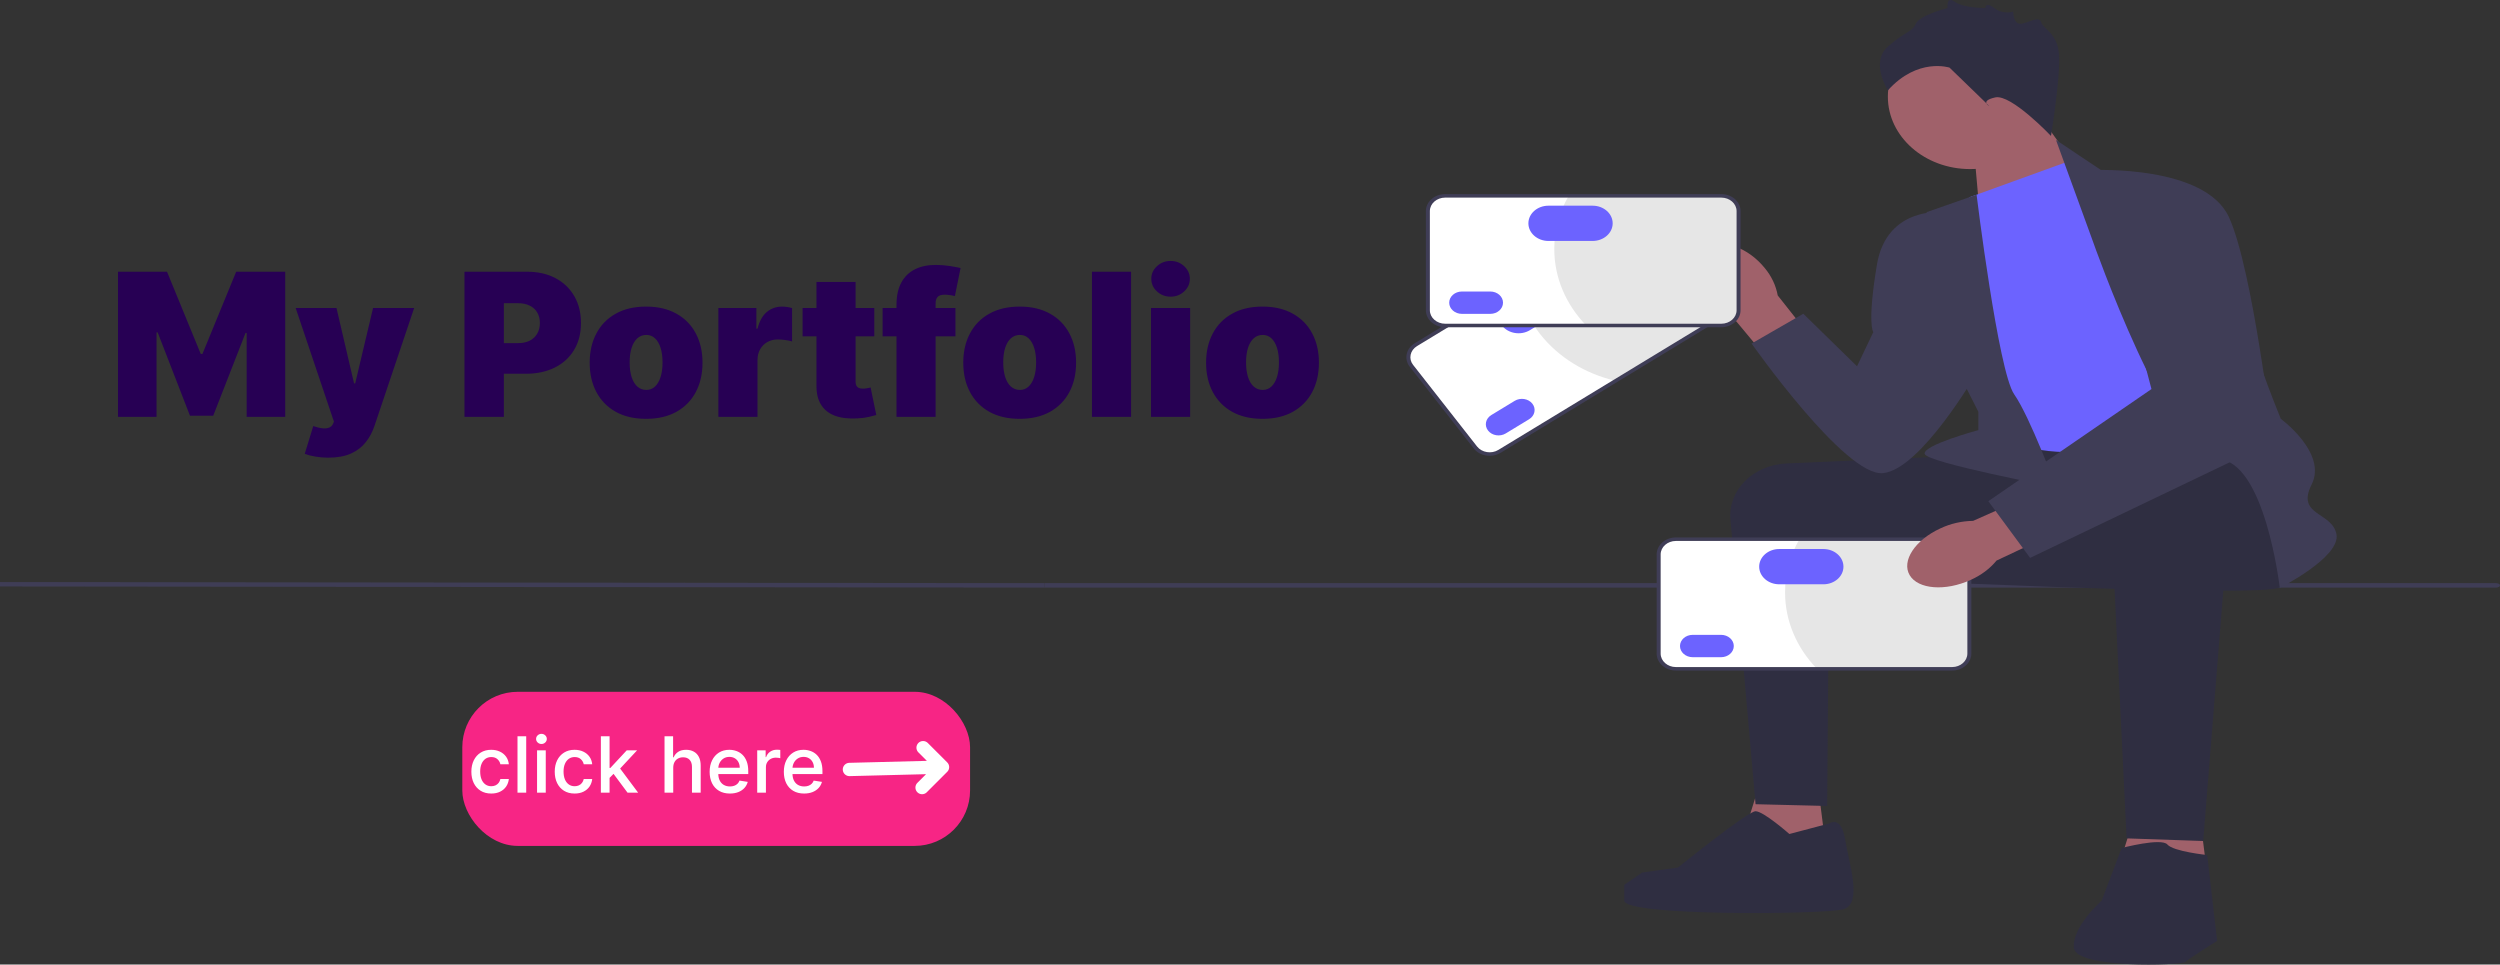 <svg width="2255" height="870" viewBox="0 0 2255 870" fill="none" xmlns="http://www.w3.org/2000/svg">
<rect x="0" y="0" width="2255" height="870" fill="#333333" stroke="none"/>
<g clip-path="url(#clip0_1_3)">
<g clip-path="url(#clip1_1_3)">
<path d="M4 528C4 529.109 5.631 530 7.661 530H2251.34C2253.37 530 2255 529.109 2255 528C2255 526.891 2253.37 526 2251.34 526H7.661C5.631 526 4 526.891 4 528Z" fill="#3F3D56"/>
<path d="M1780.02 128.941L1786.88 206.286L1886.4 169.686L1830.26 91.02L1780.02 128.941Z" fill="#A0616A"/>
<path d="M1777.03 152.505C1818 152.505 1851.22 123.261 1851.22 87.188C1851.22 51.115 1818 21.871 1777.03 21.871C1736.06 21.871 1702.85 51.115 1702.85 87.188C1702.85 123.261 1736.06 152.505 1777.03 152.505Z" fill="#A0616A"/>
<path d="M1638.25 696.177L1650.81 795.383L1562.88 784.659L1591.59 693.016L1638.25 696.177Z" fill="#A0616A"/>
<path d="M1981 710.397L1993.56 809.604L1905.63 798.879L1934.34 707.237L1981 710.397Z" fill="#A0616A"/>
<path d="M1771.94 410.979C1770.74 410.979 1674.77 415.221 1611.37 418.03C1581.36 419.36 1558.52 442.229 1560.85 468.605L1583.51 725.407L1648.12 726.987L1649.69 520.002L1777.32 526.322L1771.94 410.979Z" fill="#2F2E41"/>
<path d="M2053.68 409.399C2053.68 409.399 2069.83 518.422 2057.27 529.482C2044.71 540.542 1650.81 520.792 1650.81 520.792C1650.81 520.792 1737.22 410.92 1752.79 407.789C1768.35 404.659 2016 393.598 2016 393.598L2053.68 409.399Z" fill="#2F2E41"/>
<path d="M1543.39 272.136C1528.39 253.664 1527.06 231.877 1540.41 223.473C1553.76 215.069 1576.74 223.233 1591.75 241.713C1597.86 249.022 1601.89 257.514 1603.5 266.476L1665.94 345.449L1630.41 367.109L1566.21 289.948C1557.1 285.701 1549.27 279.593 1543.39 272.136Z" fill="#A0616A"/>
<path d="M1776.43 177.922L1867.95 144.741L2040.22 378.588C2040.22 378.588 1919.99 402.288 1878.71 407.029C1837.44 411.769 1790.78 392.808 1790.78 392.808L1776.43 177.922Z" fill="#6C63FF"/>
<path d="M1887.69 217.423L1854.49 126.241L1897.56 155.012C1897.56 155.012 2019.58 226.114 2019.58 256.134C2019.58 286.155 2057.27 377.798 2057.27 377.798C2057.27 377.798 2099.44 408.609 2085.08 437.049C2070.73 465.49 2103.93 461.54 2107.52 482.081C2111.11 502.621 2056.37 530.272 2056.37 530.272C2056.37 530.272 2042.91 414.139 1999.84 414.139C1956.78 414.139 1887.69 217.423 1887.69 217.423Z" fill="#3F3D56"/>
<path d="M1782.86 175.591L1737.84 191.353C1737.84 191.353 1745.02 301.956 1752.2 311.436C1759.38 320.916 1784.5 371.478 1784.5 371.478V387.956C1784.5 387.956 1734.26 401.498 1736.05 409.399C1737.84 417.299 1854.49 439.419 1854.49 439.419C1854.49 439.419 1831.16 376.218 1816.8 355.677C1802.45 335.137 1782.86 175.591 1782.86 175.591Z" fill="#3F3D56"/>
<path d="M1753.99 191.353C1753.99 191.353 1701.95 185.032 1692.98 238.754C1684.01 292.475 1689.71 299.586 1689.71 299.586L1675.04 330.396L1626.58 282.995L1579.93 309.856C1579.93 309.856 1664.27 429.939 1698.36 426.779C1732.46 423.619 1782.71 336.717 1782.71 336.717L1753.99 191.353Z" fill="#3F3D56"/>
<path d="M2013.91 426.84L1987.28 758.588L1918.19 756.218C1918.19 756.218 1902.94 442.579 1902.94 437.839C1902.94 433.099 1910.12 406.238 1954.98 404.658C1999.84 403.078 2013.91 426.84 2013.91 426.84Z" fill="#2F2E41"/>
<path d="M1913.71 764.908C1913.71 764.908 1949.6 755.428 1954.98 761.748C1960.37 768.068 1990.87 771.229 1990.87 771.229L1999.84 848.651C1999.84 848.651 1974.72 864.451 1971.13 867.611C1967.54 870.771 1872.43 873.931 1870.64 854.971C1868.84 836.01 1895.76 812.31 1895.76 812.31L1913.71 764.908Z" fill="#2F2E41"/>
<path d="M1649.91 742.788C1649.91 742.788 1660.68 734.888 1664.27 757.008C1667.86 779.129 1680.42 815.47 1662.47 820.21C1644.53 824.95 1465.08 826.53 1465.08 812.31V798.089L1481.23 787.029L1513.54 782.496C1513.54 782.496 1576.34 731.727 1583.52 731.727C1590.69 731.727 1614.02 752.268 1614.02 752.268L1649.91 742.788Z" fill="#2F2E41"/>
<path d="M1850 122.621C1850 122.621 1814.11 84.7 1799.76 87.86C1785.4 91.02 1794.37 95.76 1794.37 95.76L1758.48 60.999C1758.48 60.999 1729.77 51.519 1702.85 81.54C1702.85 81.54 1686.7 56.259 1702.85 42.039C1719 27.818 1724.39 29.398 1727.97 21.498C1731.56 13.598 1756.69 7.278 1756.69 7.278C1756.69 7.278 1755.25 -4.094 1763.14 1.592C1771.04 7.278 1790.77 7.278 1790.77 7.278C1790.77 7.278 1790.88 0.957 1798.91 7.278C1806.93 13.598 1815.91 10.438 1815.91 10.438C1815.91 10.438 1815.91 21.374 1822.19 21.436C1828.47 21.498 1839.23 13.598 1841.03 19.918C1842.82 26.238 1855.39 29.398 1857.18 48.359C1858.97 67.319 1850 122.621 1850 122.621Z" fill="#2F2E41"/>
<path d="M1557.51 282.589L1352.51 407.139C1345.44 411.437 1335.71 409.866 1330.83 403.638L1273.12 329.994C1268.23 323.765 1270.02 315.201 1277.09 310.903L1482.09 186.353C1489.17 182.055 1498.89 183.626 1503.77 189.854L1561.49 263.498C1566.37 269.727 1564.59 278.291 1557.51 282.589Z" fill="white"/>
<path d="M1503.4 190.084L1561.11 263.727C1565.86 269.786 1564.13 278.076 1557.25 282.257L1456.64 343.383C1430.11 336.999 1405.9 322.66 1389.06 301.17C1378.03 287.093 1371.38 271.509 1368.84 255.651L1482.35 186.685C1489.23 182.504 1498.65 184.024 1503.4 190.084Z" fill="#E6E6E6"/>
<path d="M1343.69 411.142C1338.16 411.142 1332.72 408.833 1329.35 404.536L1271.64 330.891C1269.01 327.531 1268.02 323.465 1268.86 319.439C1269.69 315.413 1272.26 311.92 1276.07 309.602L1481.07 185.052C1488.96 180.261 1499.81 182.014 1505.25 188.956L1562.97 262.601C1565.6 265.961 1566.59 270.027 1565.75 274.053C1564.91 278.077 1562.35 281.572 1558.53 283.89L1353.53 408.44C1350.52 410.265 1347.09 411.142 1343.69 411.142ZM1490.92 185.509C1488.22 185.509 1485.5 186.205 1483.11 187.654L1278.11 312.204C1275.08 314.042 1273.05 316.814 1272.39 320.01C1271.72 323.204 1272.5 326.432 1274.59 329.095L1332.31 402.74C1336.63 408.249 1345.23 409.642 1351.49 405.838L1556.49 281.288C1559.52 279.45 1561.55 276.678 1562.22 273.482C1562.88 270.288 1562.1 267.06 1560.01 264.397L1502.3 190.752C1499.62 187.342 1495.31 185.509 1490.92 185.509Z" fill="#3F3D56"/>
<path d="M1345.17 374.371C1339.97 377.528 1338.66 383.817 1342.25 388.392C1345.83 392.966 1352.98 394.12 1358.17 390.963L1379.28 378.14C1384.47 374.984 1385.78 368.694 1382.2 364.119C1378.61 359.545 1371.47 358.391 1366.28 361.548L1345.17 374.371Z" fill="#6C63FF"/>
<path d="M1359.48 271.627C1351.28 276.607 1349.21 286.531 1354.87 293.749C1360.52 300.967 1371.79 302.786 1379.99 297.806L1412.82 277.859C1421.02 272.878 1423.09 262.955 1417.43 255.737C1411.78 248.52 1400.5 246.699 1392.31 251.68L1359.48 271.627Z" fill="#6C63FF"/>
<path d="M1552.6 293.586H1303.54C1294.94 293.586 1287.95 287.429 1287.95 279.862V190.387C1287.95 182.819 1294.94 176.663 1303.54 176.663H1552.6C1561.2 176.663 1568.19 182.819 1568.19 190.387V279.862C1568.19 287.429 1561.2 293.586 1552.6 293.586Z" fill="white"/>
<path d="M1567.73 190.387V279.861C1567.73 287.224 1560.97 293.183 1552.6 293.183H1430.37C1412.65 274.66 1401.97 250.752 1401.97 224.641C1401.97 207.538 1406.55 191.387 1414.69 177.066H1552.6C1560.97 177.066 1567.73 183.025 1567.73 190.387Z" fill="#E6E6E6"/>
<path d="M1552.6 295.166H1303.54C1293.95 295.166 1286.15 288.301 1286.15 279.862V190.386C1286.15 181.947 1293.95 175.083 1303.54 175.083H1552.6C1562.19 175.083 1569.99 181.947 1569.99 190.386V279.862C1569.99 288.301 1562.19 295.166 1552.6 295.166ZM1303.54 178.243C1295.93 178.243 1289.74 183.69 1289.74 190.386V279.862C1289.74 286.559 1295.93 292.006 1303.54 292.006H1552.6C1560.21 292.006 1566.4 286.559 1566.4 279.862V190.386C1566.4 183.69 1560.21 178.243 1552.6 178.243H1303.54Z" fill="#3F3D56"/>
<path d="M1318.63 262.944C1312.32 262.944 1307.18 267.466 1307.18 273.024C1307.18 278.581 1312.32 283.103 1318.63 283.103H1344.27C1350.58 283.103 1355.72 278.581 1355.72 273.024C1355.72 267.466 1350.58 262.944 1344.27 262.944H1318.63Z" fill="#6C63FF"/>
<path d="M1396.68 185.533C1386.72 185.533 1378.61 192.667 1378.61 201.436C1378.61 210.206 1386.72 217.339 1396.68 217.339H1436.57C1446.53 217.339 1454.63 210.206 1454.63 201.436C1454.63 192.667 1446.53 185.533 1436.57 185.533H1396.68Z" fill="#6C63FF"/>
<path d="M1760.77 603.274H1511.7C1503.11 603.274 1496.11 597.118 1496.11 589.55V500.075C1496.11 492.507 1503.11 486.351 1511.7 486.351H1760.77C1769.36 486.351 1776.36 492.507 1776.36 500.075V589.55C1776.36 597.118 1769.36 603.274 1760.77 603.274Z" fill="white"/>
<path d="M1775.9 500.075V589.55C1775.9 596.912 1769.13 602.871 1760.77 602.871H1638.53C1620.81 584.349 1610.13 560.44 1610.13 534.33C1610.13 517.227 1614.71 501.075 1622.85 486.754H1760.77C1769.13 486.754 1775.9 492.713 1775.9 500.075Z" fill="#E6E6E6"/>
<path d="M1760.77 604.854H1511.7C1502.12 604.854 1494.32 597.989 1494.32 589.551V500.075C1494.32 491.636 1502.12 484.771 1511.7 484.771H1760.77C1770.35 484.771 1778.15 491.636 1778.15 500.075V589.551C1778.15 597.989 1770.35 604.854 1760.77 604.854ZM1511.7 487.931C1504.1 487.931 1497.91 493.378 1497.91 500.075V589.551C1497.91 596.247 1504.1 601.694 1511.7 601.694H1760.77C1768.37 601.694 1774.56 596.247 1774.56 589.551V500.075C1774.56 493.378 1768.37 487.931 1760.77 487.931H1511.7Z" fill="#3F3D56"/>
<path d="M1526.79 572.632C1520.48 572.632 1515.35 577.154 1515.35 582.712C1515.35 588.27 1520.48 592.792 1526.79 592.792H1552.44C1558.75 592.792 1563.88 588.27 1563.88 582.712C1563.88 577.154 1558.75 572.632 1552.44 572.632H1526.79Z" fill="#6C63FF"/>
<path d="M1604.84 495.221C1594.88 495.221 1586.78 502.356 1586.78 511.125C1586.78 519.894 1594.88 527.028 1604.84 527.028H1644.73C1654.69 527.028 1662.79 519.894 1662.79 511.125C1662.79 502.356 1654.69 495.221 1644.73 495.221H1604.84Z" fill="#6C63FF"/>
<path d="M1777.66 523.021C1754.79 533.508 1730.1 531.617 1722.52 518.798C1714.94 505.979 1727.35 487.09 1750.23 476.601C1759.31 472.301 1769.42 469.977 1779.73 469.824L1877.29 426.466L1896.66 460.478L1800.89 505.628C1794.84 512.976 1786.87 518.94 1777.66 523.021Z" fill="#A0616A"/>
<path d="M1888.58 153.432C1888.58 153.432 1989.08 148.692 2010.61 196.093C2032.15 243.494 2050.09 398.338 2050.09 398.338L1831.16 503.212L1793.47 452.06L1940.63 350.937L1888.58 153.432Z" fill="#3F3D56"/>
</g>
<line x1="0.002" y1="527" x2="942.002" y2="528" stroke="#3F3D56" stroke-width="4"/>
<path d="M106.412 245.091H150.645L181.071 319.239H182.605L213.031 245.091H257.264V376H222.492V300.318H221.469L192.321 374.977H171.355L142.208 299.807H141.185V376H106.412V245.091ZM296.096 412.818C292.048 412.818 288.191 412.499 284.526 411.859C280.862 411.263 277.644 410.432 274.874 409.366L282.545 384.31C285.443 385.332 288.085 385.993 290.471 386.291C292.9 386.589 294.967 386.419 296.671 385.78C298.419 385.141 299.676 383.926 300.443 382.136L301.21 380.347L266.693 277.818H303.511L319.363 345.83H320.386L336.494 277.818H373.568L337.772 384.182C335.982 389.594 333.383 394.452 329.974 398.756C326.607 403.102 322.176 406.533 316.678 409.047C311.181 411.561 304.32 412.818 296.096 412.818ZM418.951 376V245.091H475.457C485.173 245.091 493.674 247.009 500.961 250.844C508.248 254.679 513.916 260.07 517.964 267.016C522.012 273.962 524.036 282.08 524.036 291.369C524.036 300.744 521.948 308.862 517.772 315.723C513.639 322.584 507.822 327.868 500.322 331.575C492.865 335.283 484.15 337.136 474.178 337.136H440.428V309.523H467.019C471.195 309.523 474.754 308.798 477.694 307.349C480.677 305.858 482.957 303.749 484.534 301.021C486.153 298.294 486.963 295.077 486.963 291.369C486.963 287.619 486.153 284.423 484.534 281.781C482.957 279.097 480.677 277.051 477.694 275.645C474.754 274.196 471.195 273.472 467.019 273.472H454.491V376H418.951ZM582.779 377.79C572.126 377.79 563.007 375.68 555.421 371.462C547.836 367.2 542.019 361.277 537.971 353.692C533.923 346.064 531.899 337.222 531.899 327.165C531.899 317.108 533.923 308.287 537.971 300.702C542.019 293.074 547.836 287.151 555.421 282.932C563.007 278.67 572.126 276.54 582.779 276.54C593.433 276.54 602.552 278.67 610.137 282.932C617.722 287.151 623.539 293.074 627.588 300.702C631.636 308.287 633.66 317.108 633.66 327.165C633.66 337.222 631.636 346.064 627.588 353.692C623.539 361.277 617.722 367.2 610.137 371.462C602.552 375.68 593.433 377.79 582.779 377.79ZM583.035 351.71C586.018 351.71 588.596 350.709 590.769 348.706C592.943 346.703 594.626 343.848 595.819 340.141C597.012 336.433 597.609 332.023 597.609 326.909C597.609 321.753 597.012 317.342 595.819 313.678C594.626 309.97 592.943 307.115 590.769 305.112C588.596 303.109 586.018 302.108 583.035 302.108C579.882 302.108 577.176 303.109 574.917 305.112C572.659 307.115 570.933 309.97 569.74 313.678C568.546 317.342 567.95 321.753 567.95 326.909C567.95 332.023 568.546 336.433 569.74 340.141C570.933 343.848 572.659 346.703 574.917 348.706C577.176 350.709 579.882 351.71 583.035 351.71ZM647.978 376V277.818H682.24V296.483H683.262C685.052 289.58 687.886 284.53 691.764 281.334C695.684 278.138 700.265 276.54 705.507 276.54C707.041 276.54 708.553 276.668 710.045 276.923C711.579 277.136 713.049 277.456 714.455 277.882V307.989C712.708 307.392 710.556 306.945 707.999 306.646C705.443 306.348 703.248 306.199 701.416 306.199C697.964 306.199 694.853 306.987 692.083 308.564C689.356 310.098 687.204 312.271 685.627 315.084C684.051 317.854 683.262 321.114 683.262 324.864V376H647.978ZM788.619 277.818V303.386H723.932V277.818H788.619ZM736.46 254.295H771.744V344.423C771.744 345.787 771.979 346.938 772.447 347.875C772.916 348.77 773.64 349.452 774.621 349.92C775.601 350.347 776.858 350.56 778.392 350.56C779.457 350.56 780.693 350.432 782.099 350.176C783.548 349.92 784.613 349.707 785.295 349.537L790.409 374.338C788.832 374.807 786.574 375.382 783.633 376.064C780.736 376.746 777.284 377.193 773.278 377.406C765.182 377.832 758.385 377.001 752.888 374.913C747.39 372.783 743.257 369.437 740.487 364.878C737.717 360.318 736.375 354.608 736.46 347.747V254.295ZM861.824 277.818V303.386H796.114V277.818H861.824ZM808.642 376V275.006C808.642 266.909 810.091 260.197 812.989 254.871C815.887 249.544 819.977 245.56 825.262 242.918C830.546 240.276 836.767 238.955 843.926 238.955C848.401 238.955 852.747 239.295 856.966 239.977C861.227 240.659 864.381 241.256 866.426 241.767L861.313 267.08C860.034 266.696 858.543 266.398 856.838 266.185C855.134 265.929 853.642 265.801 852.364 265.801C849.04 265.801 846.803 266.504 845.652 267.911C844.502 269.317 843.926 271.17 843.926 273.472V376H808.642ZM919.752 377.79C909.099 377.79 899.979 375.68 892.394 371.462C884.809 367.2 878.992 361.277 874.944 353.692C870.895 346.064 868.871 337.222 868.871 327.165C868.871 317.108 870.895 308.287 874.944 300.702C878.992 293.074 884.809 287.151 892.394 282.932C899.979 278.67 909.099 276.54 919.752 276.54C930.405 276.54 939.525 278.67 947.11 282.932C954.695 287.151 960.512 293.074 964.56 300.702C968.608 308.287 970.633 317.108 970.633 327.165C970.633 337.222 968.608 346.064 964.56 353.692C960.512 361.277 954.695 367.2 947.11 371.462C939.525 375.68 930.405 377.79 919.752 377.79ZM920.008 351.71C922.991 351.71 925.569 350.709 927.742 348.706C929.915 346.703 931.599 343.848 932.792 340.141C933.985 336.433 934.582 332.023 934.582 326.909C934.582 321.753 933.985 317.342 932.792 313.678C931.599 309.97 929.915 307.115 927.742 305.112C925.569 303.109 922.991 302.108 920.008 302.108C916.854 302.108 914.148 303.109 911.89 305.112C909.631 307.115 907.905 309.97 906.712 313.678C905.519 317.342 904.922 321.753 904.922 326.909C904.922 332.023 905.519 336.433 906.712 340.141C907.905 343.848 909.631 346.703 911.89 348.706C914.148 350.709 916.854 351.71 920.008 351.71ZM1020.23 245.091V376H984.951V245.091H1020.23ZM1038.21 376V277.818H1073.5V376H1038.21ZM1055.85 267.591C1051.08 267.591 1046.99 266.014 1043.58 262.861C1040.17 259.707 1038.47 255.915 1038.47 251.483C1038.47 247.051 1040.17 243.259 1043.58 240.105C1046.99 236.952 1051.08 235.375 1055.85 235.375C1060.67 235.375 1064.76 236.952 1068.13 240.105C1071.54 243.259 1073.24 247.051 1073.24 251.483C1073.24 255.915 1071.54 259.707 1068.13 262.861C1064.76 266.014 1060.67 267.591 1055.85 267.591ZM1138.78 377.79C1128.12 377.79 1119 375.68 1111.42 371.462C1103.83 367.2 1098.02 361.277 1093.97 353.692C1089.92 346.064 1087.89 337.222 1087.89 327.165C1087.89 317.108 1089.92 308.287 1093.97 300.702C1098.02 293.074 1103.83 287.151 1111.42 282.932C1119 278.67 1128.12 276.54 1138.78 276.54C1149.43 276.54 1158.55 278.67 1166.13 282.932C1173.72 287.151 1179.54 293.074 1183.58 300.702C1187.63 308.287 1189.66 317.108 1189.66 327.165C1189.66 337.222 1187.63 346.064 1183.58 353.692C1179.54 361.277 1173.72 367.2 1166.13 371.462C1158.55 375.68 1149.43 377.79 1138.78 377.79ZM1139.03 351.71C1142.01 351.71 1144.59 350.709 1146.77 348.706C1148.94 346.703 1150.62 343.848 1151.82 340.141C1153.01 336.433 1153.6 332.023 1153.6 326.909C1153.6 321.753 1153.01 317.342 1151.82 313.678C1150.62 309.97 1148.94 307.115 1146.77 305.112C1144.59 303.109 1142.01 302.108 1139.03 302.108C1135.88 302.108 1133.17 303.109 1130.91 305.112C1128.65 307.115 1126.93 309.97 1125.74 313.678C1124.54 317.342 1123.95 321.753 1123.95 326.909C1123.95 332.023 1124.54 336.433 1125.74 340.141C1126.93 343.848 1128.65 346.703 1130.91 348.706C1133.17 350.709 1135.88 351.71 1139.03 351.71Z" fill="#270054"/>
<rect x="417" y="624" width="458" height="139" rx="50" fill="#F72585"/>
<path d="M832.621 674.396L850.158 691.934M850.158 691.934L831.707 710.385M850.158 691.934L766.185 694.066" stroke="white" stroke-width="12" stroke-linecap="round" stroke-linejoin="round"/>
<path d="M443.096 715.771C439.384 715.771 436.186 714.934 433.501 713.26C430.816 711.57 428.753 709.25 427.311 706.3C425.886 703.333 425.173 699.928 425.173 696.083C425.173 692.189 425.903 688.758 427.361 685.792C428.836 682.826 430.907 680.505 433.575 678.832C436.26 677.158 439.409 676.321 443.021 676.321C445.988 676.321 448.623 676.868 450.926 677.962C453.23 679.039 455.086 680.563 456.494 682.536C457.903 684.491 458.732 686.778 458.98 689.396H451.349C450.968 687.59 450.081 686.049 448.689 684.773C447.314 683.497 445.466 682.859 443.146 682.859C441.141 682.859 439.384 683.389 437.876 684.45C436.384 685.51 435.216 687.018 434.371 688.974C433.542 690.913 433.128 693.224 433.128 695.909C433.128 698.643 433.534 701.005 434.346 702.994C435.175 704.966 436.343 706.49 437.851 707.567C439.359 708.645 441.124 709.183 443.146 709.183C444.538 709.183 445.797 708.926 446.924 708.413C448.051 707.899 448.996 707.153 449.758 706.175C450.52 705.198 451.051 704.021 451.349 702.646H458.98C458.715 705.181 457.911 707.443 456.569 709.432C455.227 711.404 453.412 712.953 451.125 714.08C448.838 715.207 446.162 715.771 443.096 715.771ZM474.641 664.091V715H466.786V664.091H474.641ZM484.422 715V676.818H492.278V715H484.422ZM488.4 671.076C487.057 671.076 485.914 670.629 484.969 669.734C484.025 668.839 483.552 667.762 483.552 666.502C483.552 665.243 484.025 664.165 484.969 663.271C485.93 662.376 487.066 661.928 488.375 661.928C489.717 661.928 490.861 662.376 491.805 663.271C492.75 664.165 493.222 665.243 493.222 666.502C493.222 667.762 492.75 668.839 491.805 669.734C490.861 670.629 489.725 671.076 488.4 671.076ZM518.291 715.771C514.579 715.771 511.381 714.934 508.696 713.26C506.012 711.57 503.948 709.25 502.507 706.3C501.081 703.333 500.369 699.928 500.369 696.083C500.369 692.189 501.098 688.758 502.556 685.792C504.031 682.826 506.103 680.505 508.771 678.832C511.455 677.158 514.604 676.321 518.217 676.321C521.183 676.321 523.818 676.868 526.122 677.962C528.425 679.039 530.281 680.563 531.69 682.536C533.098 684.491 533.927 686.778 534.176 689.396H526.544C526.163 687.59 525.276 686.049 523.884 684.773C522.509 683.497 520.661 682.859 518.341 682.859C516.336 682.859 514.579 683.389 513.071 684.45C511.58 685.51 510.411 687.018 509.566 688.974C508.738 690.913 508.323 693.224 508.323 695.909C508.323 698.643 508.729 701.005 509.541 702.994C510.37 704.966 511.538 706.49 513.046 707.567C514.554 708.645 516.319 709.183 518.341 709.183C519.733 709.183 520.993 708.926 522.119 708.413C523.246 707.899 524.191 707.153 524.953 706.175C525.716 705.198 526.246 704.021 526.544 702.646H534.176C533.91 705.181 533.107 707.443 531.764 709.432C530.422 711.404 528.607 712.953 526.32 714.08C524.034 715.207 521.357 715.771 518.291 715.771ZM549.19 702.322L549.14 692.752H550.482L565.298 676.818H574.644L557.418 695.312H556.051L549.19 702.322ZM541.981 715V664.091H549.836V715H541.981ZM566.044 715L552.72 697.077L558.114 691.559L575.614 715H566.044ZM607.258 692.404V715H599.403V664.091H607.134V683.107H607.606C608.501 681.019 609.868 679.37 611.708 678.161C613.564 676.934 615.967 676.321 618.916 676.321C621.551 676.321 623.847 676.868 625.802 677.962C627.774 679.039 629.307 680.646 630.401 682.784C631.494 684.922 632.033 687.565 632.017 690.714V715H624.161V691.758C624.161 689.007 623.457 686.877 622.048 685.369C620.64 683.845 618.676 683.082 616.157 683.082C614.45 683.082 612.926 683.447 611.583 684.176C610.241 684.905 609.189 685.966 608.426 687.358C607.664 688.75 607.275 690.432 607.258 692.404ZM658.366 715.771C654.588 715.771 651.331 714.967 648.597 713.359C645.862 711.735 643.758 709.457 642.283 706.523C640.825 703.574 640.095 700.118 640.095 696.158C640.095 692.23 640.833 688.783 642.308 685.817C643.783 682.834 645.846 680.505 648.497 678.832C651.149 677.158 654.264 676.321 657.844 676.321C660.065 676.321 662.194 676.686 664.232 677.415C666.271 678.127 668.094 679.254 669.701 680.795C671.309 682.337 672.576 684.325 673.504 686.761C674.449 689.181 674.921 692.106 674.921 695.536V698.196H644.296V692.504H667.24C667.24 690.614 666.851 688.932 666.072 687.457C665.31 685.982 664.224 684.822 662.816 683.977C661.423 683.132 659.791 682.71 657.919 682.71C655.897 682.71 654.132 683.198 652.624 684.176C651.132 685.154 649.972 686.438 649.144 688.029C648.332 689.603 647.917 691.31 647.901 693.15V697.773C647.901 700.226 648.34 702.322 649.218 704.062C650.097 705.786 651.323 707.103 652.897 708.015C654.488 708.926 656.336 709.382 658.441 709.382C659.833 709.382 661.092 709.183 662.219 708.786C663.362 708.388 664.34 707.799 665.152 707.021C665.981 706.225 666.611 705.247 667.041 704.087L674.474 705.256C673.91 707.36 672.9 709.208 671.441 710.799C669.983 712.373 668.143 713.6 665.923 714.478C663.719 715.34 661.2 715.771 658.366 715.771ZM683.006 715V676.818H690.613V682.958H691.011C691.707 680.87 692.925 679.229 694.665 678.036C696.421 676.843 698.41 676.246 700.631 676.246C701.111 676.246 701.666 676.263 702.296 676.296C702.926 676.329 703.431 676.379 703.812 676.445V683.903C703.498 683.803 702.951 683.696 702.172 683.58C701.393 683.464 700.622 683.406 699.86 683.406C698.137 683.406 696.595 683.77 695.237 684.499C693.894 685.228 692.825 686.239 692.03 687.532C691.251 688.808 690.862 690.275 690.862 691.932V715H683.006ZM725.29 715.771C721.511 715.771 718.255 714.967 715.521 713.359C712.786 711.735 710.682 709.457 709.207 706.523C707.748 703.574 707.019 700.118 707.019 696.158C707.019 692.23 707.757 688.783 709.232 685.817C710.706 682.834 712.77 680.505 715.421 678.832C718.073 677.158 721.188 676.321 724.768 676.321C726.988 676.321 729.118 676.686 731.156 677.415C733.195 678.127 735.018 679.254 736.625 680.795C738.232 682.337 739.5 684.325 740.428 686.761C741.373 689.181 741.845 692.106 741.845 695.536V698.196H711.22V692.504H734.164C734.164 690.614 733.775 688.932 732.996 687.457C732.233 685.982 731.148 684.822 729.739 683.977C728.347 683.132 726.715 682.71 724.842 682.71C722.821 682.71 721.056 683.198 719.548 684.176C718.056 685.154 716.896 686.438 716.067 688.029C715.255 689.603 714.841 691.31 714.825 693.15V697.773C714.825 700.226 715.264 702.322 716.142 704.062C717.02 705.786 718.247 707.103 719.821 708.015C721.412 708.926 723.26 709.382 725.364 709.382C726.756 709.382 728.016 709.183 729.143 708.786C730.286 708.388 731.264 707.799 732.076 707.021C732.905 706.225 733.534 705.247 733.965 704.087L741.398 705.256C740.834 707.36 739.823 709.208 738.365 710.799C736.907 712.373 735.067 713.6 732.847 714.478C730.643 715.34 728.124 715.771 725.29 715.771Z" fill="white"/>
</g>
<defs>
<clipPath id="clip0_1_3">
<rect width="2255" height="870" rx="50" fill="white"/>
</clipPath>
<clipPath id="clip1_1_3">
<rect width="1313" height="870" fill="white" transform="translate(942)"/>
</clipPath>
</defs>
</svg>
